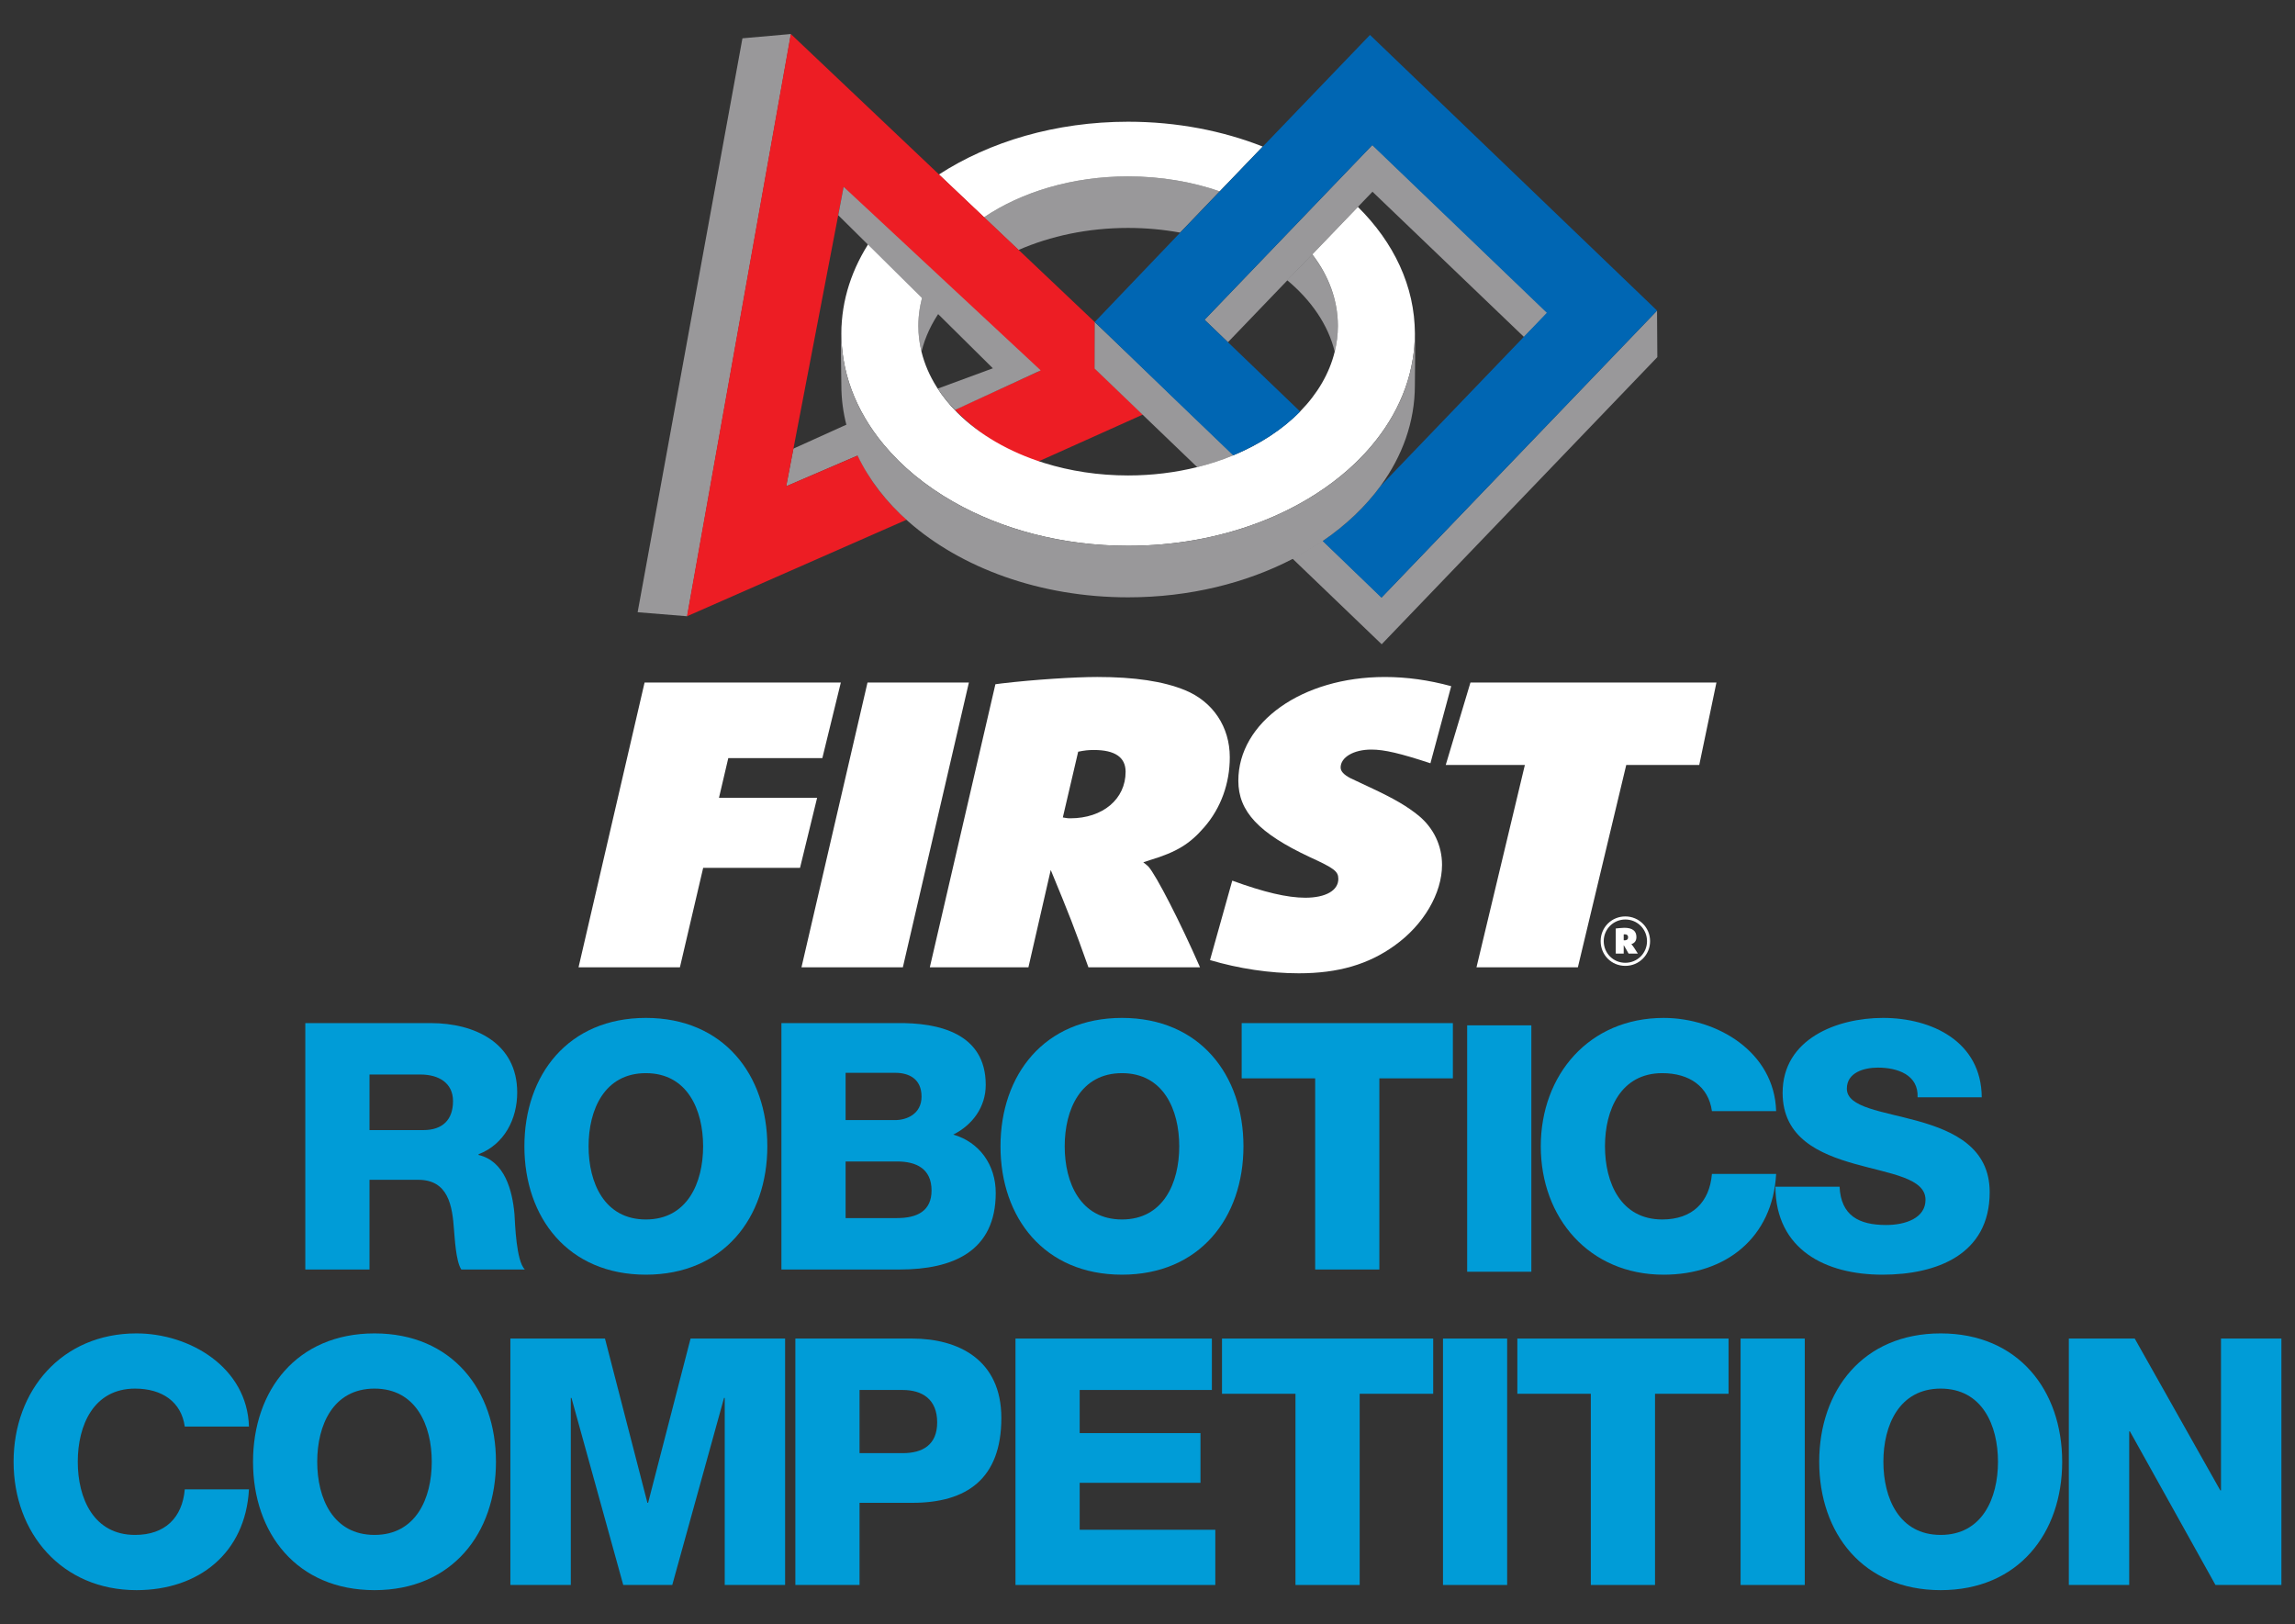 <?xml version="1.0" encoding="UTF-8" standalone="no"?>
<!-- Created with Inkscape (http://www.inkscape.org/) -->

<svg
   xmlns:dc="http://purl.org/dc/elements/1.1/"
   xmlns:cc="http://creativecommons.org/ns#"
   xmlns:rdf="http://www.w3.org/1999/02/22-rdf-syntax-ns#"
   xmlns:svg="http://www.w3.org/2000/svg"
   xmlns="http://www.w3.org/2000/svg"
   xmlns:sodipodi="http://sodipodi.sourceforge.net/DTD/sodipodi-0.dtd"
   xmlns:inkscape="http://www.inkscape.org/namespaces/inkscape"
   width="67.521mm"
   height="47.782mm"
   viewBox="0 0 239.248 169.306"
   id="svg2"
   version="1.1"
   inkscape:version="0.91 r13725"
   sodipodi:docname="FRC Logo.svg">
  <rect x="0" y="0" width="239.248" height="169.306" fill="#333333" stroke="none"/>
  <defs
     id="defs4">
    <clipPath
       id="clipPath3380"
       clipPathUnits="userSpaceOnUse">
      <path
         inkscape:connector-curvature="0"
         id="path3382"
         d="m 0,1024 768,0 L 768,0 0,0 0,1024 Z" />
    </clipPath>
    <clipPath
       id="clipPath3404"
       clipPathUnits="userSpaceOnUse">
      <path
         inkscape:connector-curvature="0"
         id="path3406"
         d="m 0,1024 768,0 L 768,0 0,0 0,1024 Z" />
    </clipPath>
    <clipPath
       id="clipPath3536"
       clipPathUnits="userSpaceOnUse">
      <path
         inkscape:connector-curvature="0"
         id="path3538"
         d="m 290.556,147 189.131,0 0,129.776 -189.131,0 0,-129.776 z" />
    </clipPath>
  </defs>
  <sodipodi:namedview
     id="base"
     pagecolor="#ffffff"
     bordercolor="#666666"
     borderopacity="1.0"
     inkscape:pageopacity="0.0"
     inkscape:pageshadow="2"
     inkscape:zoom="0.35"
     inkscape:cx="-79.474504"
     inkscape:cy="461.36754"
     inkscape:document-units="px"
     inkscape:current-layer="layer1"
     showgrid="false"
     fit-margin-top="1"
     fit-margin-left="0.4"
     fit-margin-right="0.4"
     fit-margin-bottom="1"
     inkscape:window-width="1366"
     inkscape:window-height="705"
     inkscape:window-x="-8"
     inkscape:window-y="-8"
     inkscape:window-maximized="1" />
  <g
     inkscape:label="Layer 1"
     inkscape:groupmode="layer"
     id="layer1"
     transform="translate(-27.332,-938.71)">
    <g
       id="g3532"
       transform="matrix(1.25,0,0,-1.25,-334.446,1288.222)">
      <g
         clip-path="url(#clipPath3536)"
         id="g3534">
        <g
           transform="translate(320.238,185.366)"
           id="g3540">
          <path
             inkscape:connector-curvature="0"
             id="path3542"
             style="fill:#009cd7;fill-opacity:1;fill-rule:nonzero;stroke:none"
             d="m 0,0 4.49,0 c 1.61,0 2.475,0.864 2.475,2.418 0,1.525 -1.208,2.216 -2.707,2.216 L 0,4.634 0,0 Z m -5.354,8.922 10.476,0 c 3.627,0 7.196,-1.641 7.196,-5.784 0,-2.215 -1.067,-4.319 -3.223,-5.153 l 0,-0.059 c 2.186,-0.515 2.819,-2.963 2.994,-4.918 0.057,-0.865 0.142,-3.887 0.861,-4.633 l -5.294,0 c -0.461,0.691 -0.549,2.702 -0.606,3.279 -0.142,2.071 -0.487,4.201 -2.992,4.201 l -4.058,0 0,-7.48 -5.354,0 0,20.547 z" />
        </g>
        <g
           transform="translate(343.287,177.912)"
           id="g3544">
          <path
             inkscape:connector-curvature="0"
             id="path3546"
             style="fill:#009cd7;fill-opacity:1;fill-rule:nonzero;stroke:none"
             d="m 0,0 c 3.451,0 4.774,3.05 4.774,6.103 0,3.051 -1.323,6.099 -4.774,6.099 -3.457,0 -4.778,-3.048 -4.778,-6.099 C -4.778,3.05 -3.457,0 0,0 m 0,16.809 c 6.474,0 10.129,-4.747 10.129,-10.706 C 10.129,0.144 6.474,-4.604 0,-4.604 c -6.476,0 -10.131,4.748 -10.131,10.707 0,5.959 3.655,10.706 10.131,10.706" />
        </g>
        <g
           transform="translate(359.945,178.028)"
           id="g3548">
          <path
             inkscape:connector-curvature="0"
             id="path3550"
             style="fill:#009cd7;fill-opacity:1;fill-rule:nonzero;stroke:none"
             d="m 0,0 4.289,0 c 1.696,0 2.878,0.603 2.878,2.3 0,1.815 -1.268,2.421 -2.878,2.421 L 0,4.721 0,0 Z m 0,8.172 4.144,0 c 0.92,0 2.188,0.49 2.188,1.958 0,1.496 -1.065,1.984 -2.188,1.984 L 0,12.114 0,8.172 Z m -5.354,8.087 9.612,0 c 3.54,0.058 7.428,-0.863 7.428,-5.152 0,-1.84 -1.095,-3.336 -2.707,-4.145 2.186,-0.63 3.541,-2.531 3.541,-4.862 0,-4.893 -3.599,-6.388 -8.002,-6.388 l -9.872,0 0,20.547 z" />
        </g>
        <g
           transform="translate(382.993,177.912)"
           id="g3552">
          <path
             inkscape:connector-curvature="0"
             id="path3554"
             style="fill:#009cd7;fill-opacity:1;fill-rule:nonzero;stroke:none"
             d="m 0,0 c 3.453,0 4.776,3.05 4.776,6.103 0,3.051 -1.323,6.099 -4.776,6.099 -3.455,0 -4.777,-3.048 -4.777,-6.099 C -4.777,3.05 -3.455,0 0,0 m 0,16.809 c 6.475,0 10.131,-4.747 10.131,-10.706 C 10.131,0.144 6.475,-4.604 0,-4.604 c -6.476,0 -10.131,4.748 -10.131,10.707 0,5.959 3.655,10.706 10.131,10.706" />
        </g>
        <g
           transform="translate(410.589,189.681)"
           id="g3556">
          <path
             inkscape:connector-curvature="0"
             id="path3558"
             style="fill:#009cd7;fill-opacity:1;fill-rule:nonzero;stroke:none"
             d="m 0,0 -6.131,0 0,-15.941 -5.353,0 0,15.941 -6.129,0 0,4.606 L 0,4.606 0,0 Z" />
        </g>
        <path
           inkscape:connector-curvature="0"
           id="path3560"
           style="fill:#009cd7;fill-opacity:1;fill-rule:nonzero;stroke:none"
           d="m 411.781,194.102 5.352,0 0,-20.549 -5.352,0 0,20.549 z" />
        <g
           transform="translate(432.194,186.948)"
           id="g3562">
          <path
             inkscape:connector-curvature="0"
             id="path3564"
             style="fill:#009cd7;fill-opacity:1;fill-rule:nonzero;stroke:none"
             d="m 0,0 c -0.285,2.071 -1.899,3.166 -4.143,3.166 -3.453,0 -4.777,-3.048 -4.777,-6.1 0,-3.052 1.324,-6.102 4.777,-6.102 2.503,0 3.945,1.438 4.143,3.8 l 5.355,0 c -0.286,-5.297 -4.172,-8.405 -9.383,-8.405 -6.215,0 -10.245,4.749 -10.245,10.707 0,5.959 4.03,10.706 10.245,10.706 C 0.406,7.772 5.213,4.95 5.355,0 L 0,0 Z" />
        </g>
        <g
           transform="translate(442.839,180.645)"
           id="g3566">
          <path
             inkscape:connector-curvature="0"
             id="path3568"
             style="fill:#009cd7;fill-opacity:1;fill-rule:nonzero;stroke:none"
             d="m 0,0 c 0.116,-2.416 1.614,-3.194 3.887,-3.194 1.613,0 3.28,0.578 3.28,2.102 0,1.813 -2.934,2.159 -5.897,2.994 -2.938,0.833 -6.02,2.158 -6.02,5.929 0,4.489 4.52,6.245 8.376,6.245 4.088,0 8.202,-1.987 8.231,-6.62 l -5.351,0 c 0.085,1.872 -1.671,2.475 -3.309,2.475 -1.153,0 -2.59,-0.405 -2.59,-1.754 0,-1.585 2.964,-1.874 5.956,-2.71 2.963,-0.833 5.956,-2.214 5.956,-5.925 0,-5.211 -4.43,-6.879 -8.948,-6.879 -4.721,0 -8.895,2.072 -8.923,7.337 L 0,0 Z" />
        </g>
        <g
           transform="translate(304.832,160.642)"
           id="g3570">
          <path
             inkscape:connector-curvature="0"
             id="path3572"
             style="fill:#009cd7;fill-opacity:1;fill-rule:nonzero;stroke:none"
             d="m 0,0 c -0.29,2.071 -1.902,3.165 -4.147,3.165 -3.451,0 -4.777,-3.05 -4.777,-6.1 0,-3.053 1.326,-6.102 4.777,-6.102 2.505,0 3.943,1.439 4.147,3.798 l 5.353,0 c -0.29,-5.297 -4.172,-8.403 -9.382,-8.403 -6.218,0 -10.247,4.747 -10.247,10.707 0,5.955 4.029,10.704 10.247,10.704 4.432,0 9.238,-2.82 9.382,-7.769 L 0,0 Z" />
        </g>
        <g
           transform="translate(320.656,151.605)"
           id="g3574">
          <path
             inkscape:connector-curvature="0"
             id="path3576"
             style="fill:#009cd7;fill-opacity:1;fill-rule:nonzero;stroke:none"
             d="m 0,0 c 3.452,0 4.775,3.049 4.775,6.102 0,3.05 -1.323,6.1 -4.775,6.1 -3.456,0 -4.778,-3.05 -4.778,-6.1 C -4.778,3.049 -3.456,0 0,0 m 0,16.806 c 6.475,0 10.129,-4.749 10.129,-10.704 0,-5.96 -3.654,-10.707 -10.129,-10.707 -6.476,0 -10.131,4.747 -10.131,10.707 0,5.955 3.655,10.704 10.131,10.704" />
        </g>
        <g
           transform="translate(331.988,167.98)"
           id="g3578">
          <path
             inkscape:connector-curvature="0"
             id="path3580"
             style="fill:#009cd7;fill-opacity:1;fill-rule:nonzero;stroke:none"
             d="m 0,0 7.889,0 3.538,-13.697 0.059,0 3.54,13.697 7.885,0 0,-20.549 -5.036,0 0,15.6 -0.057,0 -4.318,-15.6 -4.087,0 -4.318,15.6 -0.056,0 0,-15.6 -5.039,0 L 0,0 Z" />
        </g>
        <g
           transform="translate(361.106,158.424)"
           id="g3582">
          <path
             inkscape:connector-curvature="0"
             id="path3584"
             style="fill:#009cd7;fill-opacity:1;fill-rule:nonzero;stroke:none"
             d="m 0,0 3.598,0 c 1.667,0 2.877,0.691 2.877,2.564 0,1.925 -1.237,2.704 -2.877,2.704 L 0,5.268 0,0 Z m -5.352,9.556 9.755,0 c 3.826,0 7.424,-1.757 7.424,-6.621 0,-5.094 -2.906,-7.077 -7.424,-7.077 l -4.403,0 0,-6.851 -5.352,0 0,20.549 z" />
        </g>
        <g
           transform="translate(374.112,167.98)"
           id="g3586">
          <path
             inkscape:connector-curvature="0"
             id="path3588"
             style="fill:#009cd7;fill-opacity:1;fill-rule:nonzero;stroke:none"
             d="m 0,0 16.378,0 0,-4.287 -11.024,0 0,-3.597 10.074,0 0,-4.145 -10.074,0 0,-3.915 11.311,0 0,-4.605 L 0,-20.549 0,0 Z" />
        </g>
        <g
           transform="translate(408.947,163.376)"
           id="g3590">
          <path
             inkscape:connector-curvature="0"
             id="path3592"
             style="fill:#009cd7;fill-opacity:1;fill-rule:nonzero;stroke:none"
             d="m 0,0 -6.13,0 0,-15.945 -5.355,0 0,15.945 -6.127,0 0,4.604 L 0,4.604 0,0 Z" />
        </g>
        <path
           inkscape:connector-curvature="0"
           id="path3594"
           style="fill:#009cd7;fill-opacity:1;fill-rule:nonzero;stroke:none"
           d="m 409.765,167.98 5.351,0 0,-20.549 -5.351,0 0,20.549 z" />
        <g
           transform="translate(433.58,163.376)"
           id="g3596">
          <path
             inkscape:connector-curvature="0"
             id="path3598"
             style="fill:#009cd7;fill-opacity:1;fill-rule:nonzero;stroke:none"
             d="m 0,0 -6.132,0 0,-15.945 -5.354,0 0,15.945 -6.128,0 0,4.604 L 0,4.604 0,0 Z" />
        </g>
        <path
           inkscape:connector-curvature="0"
           id="path3600"
           style="fill:#009cd7;fill-opacity:1;fill-rule:nonzero;stroke:none"
           d="m 434.584,167.98 5.352,0 0,-20.549 -5.352,0 0,20.549 z" />
        <g
           transform="translate(451.271,151.605)"
           id="g3602">
          <path
             inkscape:connector-curvature="0"
             id="path3604"
             style="fill:#009cd7;fill-opacity:1;fill-rule:nonzero;stroke:none"
             d="m 0,0 c 3.457,0 4.779,3.049 4.779,6.102 0,3.05 -1.322,6.1 -4.779,6.1 -3.452,0 -4.778,-3.05 -4.778,-6.1 C -4.778,3.049 -3.452,0 0,0 m 0,16.806 c 6.477,0 10.133,-4.749 10.133,-10.704 0,-5.96 -3.656,-10.707 -10.133,-10.707 -6.474,0 -10.13,4.747 -10.13,10.707 0,5.955 3.656,10.704 10.13,10.704" />
        </g>
        <g
           transform="translate(461.959,167.98)"
           id="g3606">
          <path
             inkscape:connector-curvature="0"
             id="path3608"
             style="fill:#009cd7;fill-opacity:1;fill-rule:nonzero;stroke:none"
             d="m 0,0 5.496,0 7.136,-12.662 0.058,0 0,12.662 5.038,0 0,-20.549 -5.499,0 -7.135,12.809 -0.059,0 0,-12.809 -5.035,0 L 0,0 Z" />
        </g>
        <g
           transform="translate(383.504,260.602)"
           id="g3610">
          <path
             inkscape:connector-curvature="0"
             id="path3612"
             style="fill:#99989a;fill-opacity:1;fill-rule:nonzero;stroke:none"
             d="m 0,0 c 1.497,0 2.95,-0.137 4.338,-0.39 l 3.3,3.44 C 5.33,3.848 2.739,4.297 0,4.297 c -4.657,0 -8.885,-1.298 -12.02,-3.412 l 2.877,-2.726 C -6.484,-0.675 -3.354,0 0,0" />
        </g>
        <g
           transform="translate(383.504,264.899)"
           id="g3614">
          <path
             inkscape:connector-curvature="0"
             id="path3616"
             style="fill:#ffffff;fill-opacity:1;fill-rule:nonzero;stroke:none"
             d="m 0,0 c 2.739,0 5.33,-0.449 7.638,-1.247 l 3.589,3.736 C 7.878,3.809 4.059,4.559 0,4.559 c -6.05,0 -11.57,-1.666 -15.784,-4.405 l 3.764,-3.566 C -8.885,-1.298 -4.657,0 0,0" />
        </g>
        <g
           transform="translate(366.273,250.281)"
           id="g3618">
          <path
             inkscape:connector-curvature="0"
             id="path3620"
             style="fill:#99989a;fill-opacity:1;fill-rule:nonzero;stroke:none"
             d="M 0,0 C 0.302,1.233 0.859,2.403 1.628,3.484 L 0.182,4.945 C -0.105,4.047 -0.263,3.111 -0.263,2.148 -0.263,1.415 -0.172,0.699 0,0" />
        </g>
        <g
           transform="translate(355.59,242.196)"
           id="g3622">
          <path
             inkscape:connector-curvature="0"
             id="path3624"
             style="fill:#99989a;fill-opacity:1;fill-rule:nonzero;stroke:none"
             d="m 0,0 -0.607,-3.145 6.039,2.599 C 5.051,0.255 4.976,1.301 4.756,2.151 L 0,0 Z" />
        </g>
        <g
           transform="translate(351.34,276.415)"
           id="g3626">
          <path
             inkscape:connector-curvature="0"
             id="path3628"
             style="fill:#99989a;fill-opacity:1;fill-rule:nonzero;stroke:none"
             d="M 0,0 -8.74,-47.861 -4.606,-48.198 4.048,0.359 0,0 Z" />
        </g>
        <g
           transform="translate(380.731,248.874)"
           id="g3630">
          <path
             inkscape:connector-curvature="0"
             id="path3632"
             style="fill:#ed1d24;fill-opacity:1;fill-rule:nonzero;stroke:none"
             d="m 0,0 0,3.87 -6.348,6.018 -2.876,2.725 -3.765,3.567 -12.369,11.722 -8.657,-48.559 18.318,8.053 c -1.823,1.612 -3.116,3.33 -4.076,5.354 l -5.963,-2.56 0.598,3.131 3.864,20.14 0.322,1.69 3.191,-3.213 4.105,-4.134 1.762,-1.777 7.246,-6.241 -7.034,-3.223 c 1.827,-1.826 3.991,-3.432 6.908,-4.341 L 4.002,-3.837 0,0 Z" />
        </g>
        <g
           transform="translate(400.735,250.281)"
           id="g3634">
          <path
             inkscape:connector-curvature="0"
             id="path3636"
             style="fill:#99989a;fill-opacity:1;fill-rule:nonzero;stroke:none"
             d="m 0,0 c 0.171,0.699 0.264,1.415 0.264,2.148 0,2.162 -0.79,4.202 -2.15,5.975 L -3.97,5.965 C -1.969,4.3 -0.547,2.249 0,0" />
        </g>
        <g
           transform="translate(404.652,229.795)"
           id="g3638">
          <path
             inkscape:connector-curvature="0"
             id="path3640"
             style="fill:#99989a;fill-opacity:1;fill-rule:nonzero;stroke:none"
             d="M 0,0 -4.938,4.744 C -5.728,4.204 -6.572,3.705 -7.456,3.245 L 0,-3.913 22.989,20.033 22.964,23.911 0,0 Z" />
        </g>
        <g
           transform="translate(387.899,245.877)"
           id="g3642">
          <path
             inkscape:connector-curvature="0"
             id="path3644"
             style="fill:#99989a;fill-opacity:1;fill-rule:nonzero;stroke:none"
             d="M 0,0 -4.067,3.906 -7.179,6.877 -7.19,2.996 -2.815,-1.206 1.368,-5.223 c 1.062,0.264 2.079,0.599 3.035,0.995 L 0,0 Z" />
        </g>
        <g
           transform="translate(403.884,267.532)"
           id="g3646">
          <path
             inkscape:connector-curvature="0"
             id="path3648"
             style="fill:#99989a;fill-opacity:1;fill-rule:nonzero;stroke:none"
             d="m 0,0 -3.273,-3.407 -3.61,-3.762 -2.461,-2.562 -4.663,-4.857 1.953,-1.874 4.962,5.166 2.075,2.16 3.801,3.958 L 0,-3.911 12.642,-16.029 14.597,-14 0,0 Z" />
        </g>
        <g
           transform="translate(402.669,262.354)"
           id="g3650">
          <path
             inkscape:connector-curvature="0"
             id="path3652"
             style="fill:#ffffff;fill-opacity:1;fill-rule:nonzero;stroke:none"
             d="m 0,0 -3.801,-3.958 c 1.36,-1.772 2.132,-3.805 2.132,-5.968 0,-0.733 -0.094,-1.449 -0.265,-2.148 -0.444,-1.819 -1.44,-3.504 -2.863,-4.962 -1.456,-1.492 -3.358,-2.748 -5.57,-3.669 -0.956,-0.396 -1.972,-0.731 -3.035,-0.995 -1.804,-0.447 -3.743,-0.695 -5.762,-0.695 -2.488,0 -4.851,0.371 -6.993,1.038 -2.918,0.909 -5.42,2.367 -7.248,4.194 -0.667,0.665 -1.243,1.379 -1.719,2.135 -0.586,0.93 -1.019,1.919 -1.272,2.954 -0.172,0.699 -0.263,1.415 -0.263,2.148 0,0.963 0.158,1.899 0.445,2.798 l -4.366,4.42 c -1.599,-2.371 -2.5,-5.042 -2.5,-7.872 0,-0.728 0.067,-1.445 0.182,-2.149 0.28,-1.711 0.893,-3.342 1.785,-4.866 0.448,-0.765 0.967,-1.502 1.552,-2.207 1.536,-1.853 3.516,-3.48 5.837,-4.799 4.031,-2.294 9.078,-3.661 14.56,-3.661 3.835,0 7.456,0.668 10.667,1.854 0.975,0.36 1.91,0.767 2.804,1.219 2.07,1.047 3.907,2.328 5.44,3.791 2.572,2.458 4.29,5.427 4.822,8.669 0.115,0.704 0.182,1.421 0.182,2.149 C 4.751,-6.612 2.984,-2.95 0,0" />
        </g>
        <g
           transform="translate(387.878,245.848)"
           id="g3654">
          <path
             inkscape:connector-curvature="0"
             id="path3656"
             style="fill:#0066b3;fill-opacity:1;fill-rule:nonzero;stroke:none"
             d="m 0,0 4.388,-4.214 c 2.209,0.921 4.128,2.162 5.586,3.655 l -6.016,5.777 -1.954,1.875 4.638,4.83 2.459,2.562 3.611,3.763 3.274,3.407 L 30.548,7.673 28.594,5.637 16.663,-6.786 c -1.256,-1.721 -2.886,-3.249 -4.813,-4.569 L 16.753,-16.084 39.743,7.859 15.799,30.849 6.832,21.51 3.243,17.773 -0.06,14.333 -7.158,6.906 0,0 Z" />
        </g>
        <g
           transform="translate(367.644,247.208)"
           id="g3658">
          <path
             inkscape:connector-curvature="0"
             id="path3660"
             style="fill:#99989a;fill-opacity:1;fill-rule:nonzero;stroke:none"
             d="m 0,0 c 0,0 0.115,-0.189 0.128,-0.21 0.351,-0.558 0.833,-1.07 1.29,-1.579 L 8.571,1.515 -7.866,16.823 -8.314,14.455 4.581,1.688 0,0 Z" />
        </g>
        <g
           transform="translate(407.42,251.775)"
           id="g3662">
          <path
             inkscape:connector-curvature="0"
             id="path3664"
             style="fill:#99989a;fill-opacity:1;fill-rule:nonzero;stroke:none"
             d="m 0,0 c 0,-0.728 -0.067,-1.445 -0.182,-2.149 -0.532,-3.242 -2.25,-6.211 -4.822,-8.669 -1.533,-1.463 -3.37,-2.744 -5.44,-3.791 -0.894,-0.452 -1.829,-0.859 -2.804,-1.219 -3.211,-1.186 -6.832,-1.855 -10.667,-1.855 -5.482,0 -10.529,1.368 -14.559,3.662 -2.322,1.319 -4.302,2.946 -5.838,4.799 -0.585,0.705 -1.104,1.441 -1.551,2.207 -0.892,1.524 -1.506,3.155 -1.785,4.866 -0.116,0.704 -0.183,1.421 -0.183,2.149 0,0.229 0.017,0.455 0.028,0.681 -0.002,0.012 -0.006,0.029 -0.007,0.04 -0.117,-0.705 -0.021,-4.292 -0.021,-5.02 0,-1.153 0.154,-2.279 0.439,-3.371 0.223,-0.852 0.528,-1.68 0.909,-2.481 0.96,-2.025 2.4,-3.881 4.225,-5.493 4.389,-3.871 10.977,-6.336 18.343,-6.336 5.112,0 9.843,1.19 13.731,3.208 0.883,0.459 1.723,0.961 2.512,1.5 1.927,1.319 3.559,2.868 4.816,4.59 C -1.035,-10.189 0,-7.333 0,-4.299 0,-3.658 0.055,-0.625 -0.007,0.58 -0.018,0.745 0,0.209 0,0" />
        </g>
        <g
           transform="translate(343.179,222.69)"
           id="g3666">
          <path
             inkscape:connector-curvature="0"
             id="path3668"
             style="fill:#FFFFFF;fill-opacity:1;fill-rule:nonzero;stroke:none"
             d="m 0,0 16.367,0 -1.542,-6.302 -7.844,0 -0.776,-3.312 8.184,0 -1.425,-5.839 -8.077,0 -1.94,-8.296 -8.454,0 L 0,0 Z" />
        </g>
        <g
           transform="translate(361.771,222.69)"
           id="g3670">
          <path
             inkscape:connector-curvature="0"
             id="path3672"
             style="fill:#FFFFFF;fill-opacity:1;fill-rule:nonzero;stroke:none"
             d="m 0,0 8.455,0 -5.507,-23.749 -8.455,0 L 0,0 Z" />
        </g>
        <g
           transform="translate(378.681,211.367)"
           id="g3674">
          <path
             inkscape:connector-curvature="0"
             id="path3676"
             style="fill:#FFFFFF;fill-opacity:1;fill-rule:nonzero;stroke:none"
             d="m 0,0 c 2.715,0 4.615,1.603 4.615,3.881 0,1.211 -0.892,1.816 -2.637,1.816 -0.504,0 -0.776,-0.035 -1.319,-0.142 L -0.621,0.072 C -0.349,0.036 -0.31,0 0,0 m -6.244,11.181 0.543,0.071 c 2.715,0.32 6.089,0.534 7.951,0.534 3.102,0 5.507,-0.356 7.33,-1.104 2.327,-0.961 3.723,-3.062 3.723,-5.59 0,-2.172 -0.737,-4.237 -2.133,-5.839 C 9.967,-2.136 8.882,-2.812 6.632,-3.489 L 6.089,-3.667 c 0.233,-0.178 0.31,-0.25 0.427,-0.356 0.659,-0.748 2.637,-4.594 4.305,-8.403 l -9.308,0 c -1.203,3.382 -1.552,4.272 -3.142,8.118 l -1.861,-8.118 -8.223,0 5.469,23.607 z" />
        </g>
        <g
           transform="translate(412.055,222.69)"
           id="g3678">
          <path
             inkscape:connector-curvature="0"
             id="path3680"
             style="fill:#FFFFFF;fill-opacity:1;fill-rule:nonzero;stroke:none"
             d="m 0,0 20.515,0 -1.433,-6.875 -6.089,0 -4.034,-16.874 -8.455,0 4.035,16.874 -6.6,0 L 0,0 Z" />
        </g>
        <g
           transform="translate(424.916,201.191)"
           id="g3682">
          <path
             inkscape:connector-curvature="0"
             id="path3684"
             style="fill:#FFFFFF;fill-opacity:1;fill-rule:nonzero;stroke:none"
             d="m 0,0 c 0.183,0 0.288,0.088 0.288,0.255 0,0.16 -0.096,0.248 -0.28,0.248 -0.04,0 -0.047,0 -0.088,-0.009 l 0,-0.486 C -0.048,0 -0.032,0 0,0 m -0.742,0.989 c 0.105,0.008 0.121,0.015 0.327,0.031 0.208,0.017 0.295,0.025 0.383,0.025 0.678,0 1.012,-0.264 1.012,-0.766 0,-0.303 -0.126,-0.486 -0.398,-0.59 L 0.55,-0.319 c 0.024,-0.016 0.032,-0.024 0.04,-0.039 0.072,-0.064 0.311,-0.423 0.511,-0.75 l -0.774,0 c -0.16,0.295 -0.207,0.375 -0.407,0.709 l 0,-0.709 -0.662,0 0,2.097 z m 0.798,-2.862 c 1.004,0 1.809,0.805 1.809,1.801 0,1.005 -0.805,1.81 -1.809,1.81 -0.996,0 -1.802,-0.805 -1.802,-1.802 0,-1.012 0.798,-1.809 1.802,-1.809 m 0,3.866 c 1.139,0 2.064,-0.917 2.064,-2.057 0,-1.148 -0.917,-2.065 -2.064,-2.065 -1.157,0 -2.058,0.902 -2.058,2.065 0,1.148 0.909,2.057 2.058,2.057" />
        </g>
        <g
           transform="translate(390.334,199.544)"
           id="g3686">
          <path
             inkscape:connector-curvature="0"
             id="path3688"
             style="fill:#FFFFFF;fill-opacity:1;fill-rule:nonzero;stroke:none"
             d="m 0,0 c 2.377,-0.706 4.976,-1.102 7.405,-1.102 3.297,0 5.818,0.747 7.99,2.314 2.404,1.71 3.956,4.344 3.956,6.729 0,1.603 -0.698,3.063 -1.94,4.096 -0.97,0.783 -1.978,1.388 -4.033,2.349 L 11.71,15.17 c -0.543,0.285 -0.815,0.569 -0.815,0.89 0,0.854 1.086,1.495 2.56,1.495 1.103,0 2.417,-0.32 4.928,-1.141 l 1.733,6.428 c -1.878,0.511 -3.707,0.766 -5.536,0.766 -6.904,0 -12.217,-3.774 -12.217,-8.652 0,-2.563 1.707,-4.379 5.973,-6.374 C 10.352,7.657 10.702,7.407 10.702,6.767 10.702,5.806 9.654,5.2 7.948,5.2 6.435,5.2 4.496,5.663 1.859,6.624 L 1.856,6.623 0,0 Z" />
        </g>
      </g>
    </g>
  </g>
</svg>
